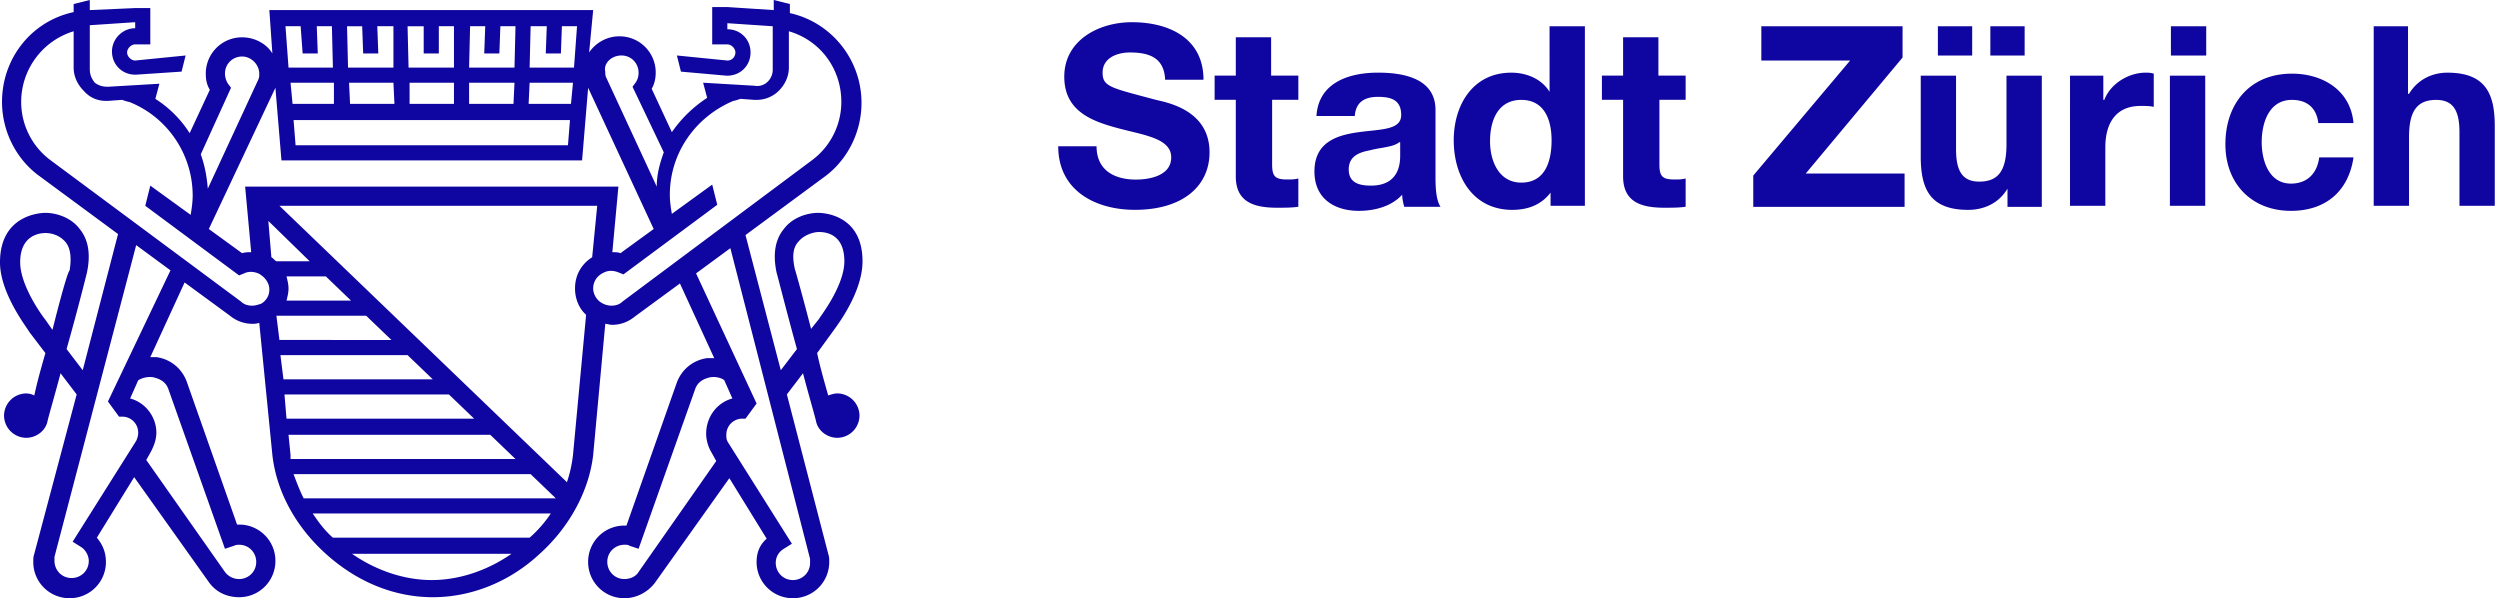 <svg viewBox="0 0 280 67" fill="none" xmlns="http://www.w3.org/2000/svg"><path d="M122.814 16.384c0 2.712 2.034 3.729 4.407 3.729 1.581 0 3.954-.452 3.954-2.486 0-2.146-3.051-2.485-5.988-3.276-2.938-.791-5.988-1.921-5.988-5.763 0-4.067 3.841-6.1 7.57-6.1 4.18 0 8.022 1.807 8.022 6.44h-4.294c-.113-2.486-1.808-3.051-3.954-3.051-1.356 0-3.051.565-3.051 2.26 0 1.581.904 1.694 5.988 3.05 1.469.34 5.988 1.243 5.988 5.875 0 3.729-2.937 6.44-8.36 6.44-4.407 0-8.587-2.146-8.587-7.118h4.293zm19.664-7.919h2.937v2.712h-2.937v7.231c0 1.356.339 1.695 1.694 1.695.452 0 .791 0 1.243-.113v3.163c-.678.113-1.581.113-2.372.113-2.486 0-4.633-.565-4.633-3.502v-8.587h-2.372V8.465h2.372V4.172h3.955v4.293h.113zm4.965 4.529c.226-3.728 3.615-4.858 6.892-4.858 2.937 0 6.44.678 6.44 4.18v7.57c0 1.356.113 2.599.565 3.277h-4.068c-.113-.452-.226-.904-.226-1.356-1.242 1.356-3.163 1.808-4.858 1.808-2.712 0-4.971-1.356-4.971-4.407 0-3.276 2.485-4.067 4.971-4.406 2.486-.34 4.745-.226 4.745-1.92 0-1.696-1.129-2.035-2.598-2.035-1.469 0-2.486.565-2.599 2.147h-4.293zm9.265 2.938c-.678.565-2.034.565-3.277.904-1.243.226-2.373.678-2.373 2.146 0 1.47 1.13 1.808 2.486 1.808 3.164 0 3.277-2.486 3.277-3.39v-1.468h-.113zm17.182 5.313c-1.017 1.582-2.599 2.26-4.519 2.26-4.407 0-6.553-3.729-6.553-7.796 0-3.955 2.146-7.57 6.44-7.57 1.695 0 3.389.678 4.293 2.146V2.941h3.955v20.112h-3.842v-1.808h.226zm-3.502-10.056c-2.599 0-3.503 2.26-3.503 4.633 0 2.26 1.017 4.632 3.503 4.632 2.598 0 3.389-2.26 3.389-4.745 0-2.26-.791-4.52-3.389-4.52zm15.466-2.724h2.938v2.712h-2.938v7.231c0 1.356.339 1.695 1.695 1.695.452 0 .791 0 1.243-.113v3.163c-.678.113-1.582.113-2.373.113-2.485 0-4.632-.565-4.632-3.502v-8.587h-2.373V8.465h2.373V4.172h3.954v4.293h.113zm10.511 11.198l10.847-12.88h-9.943V2.94h15.818v3.503L202.24 19.437h11.073v3.729h-16.948v-3.503zm32.316 3.503h-3.842v-2.034c-1.017 1.695-2.711 2.373-4.406 2.373-4.294 0-5.31-2.373-5.31-5.989V8.478h3.954v8.248c0 2.372.678 3.615 2.599 3.615 2.146 0 3.05-1.243 3.05-4.18V8.478h3.955v14.688zM217.043 2.94h3.842v3.277h-3.842V2.941zm5.876 0h3.841v3.277h-3.841V2.941zm8.81 5.535h3.842v2.711h.113c.678-1.807 2.712-3.05 4.632-3.05.226 0 .565 0 .904.113v3.728c-.339-.113-1.017-.113-1.469-.113-2.937 0-3.954 2.147-3.954 4.633v6.553h-3.955V8.475h-.113zm15.368-2.257h-3.955V2.941h3.955v3.277zm-4.068 2.26h3.955v14.575h-3.955V8.478zm16.609 5.194c-.226-1.582-1.243-2.485-2.937-2.485-2.599 0-3.39 2.598-3.39 4.745 0 2.034.791 4.632 3.277 4.632 1.807 0 2.937-1.13 3.163-2.937h3.842c-.565 3.841-3.164 5.988-7.005 5.988-4.407 0-7.344-3.05-7.344-7.457 0-4.52 2.711-7.909 7.457-7.909 3.389 0 6.553 1.808 6.892 5.536h-3.955v-.113zm6.105-10.731h3.955v7.57h.113c1.016-1.694 2.711-2.372 4.293-2.372 4.293 0 5.31 2.372 5.31 5.988v8.926h-3.954v-8.248c0-2.373-.678-3.616-2.599-3.616-2.146 0-3.05 1.243-3.05 4.18v7.684h-3.955V2.94h-.113zM93.777 44.064c-.339 0-.677.113-1.017.226-.451-1.582-.903-3.163-1.242-4.745l1.808-2.486c.225-.339 3.276-4.18 3.276-7.796 0-5.31-4.52-5.423-4.971-5.423-1.13 0-2.825.452-3.842 1.808-1.017 1.242-1.243 2.937-.79 4.97.112.34 1.13 4.407 2.259 8.475l-1.808 2.372-3.954-15.14 9.039-6.666c2.485-1.92 3.954-4.971 3.954-8.134 0-4.859-3.39-9.04-8.022-10.056V.452L86.66 0v1.13L81.462.79h-1.695v4.181h1.695c.452 0 .904.452.904.904s-.339.904-.904.904l-5.65-.565.453 1.808 5.084.452h.113c1.469 0 2.599-1.13 2.599-2.599 0-1.469-1.13-2.598-2.599-2.598v-.678l5.084.339v4.858c0 .565-.226 1.017-.565 1.356a1.67 1.67 0 0 1-1.468.452l-5.763-.34.452 1.696a14.248 14.248 0 0 0-3.954 3.841l-2.26-4.858c.34-.565.452-1.243.452-1.808a4.05 4.05 0 0 0-4.067-4.068c-1.47 0-2.712.791-3.39 1.808l.452-4.745H30.167l.339 4.858c-.678-1.13-2.034-1.808-3.39-1.808a4.05 4.05 0 0 0-4.067 4.068c0 .678.113 1.243.452 1.808l-2.26 4.858a12.464 12.464 0 0 0-3.841-3.841l.452-1.695-5.763.339c-.565 0-1.017-.113-1.468-.452-.452-.565-.565-1.017-.565-1.582V2.825l5.084-.34v.679c-1.469 0-2.599 1.242-2.599 2.598 0 1.469 1.13 2.599 2.599 2.599h.113l5.084-.34.452-1.807-5.649.565c-.452 0-.904-.452-.904-.904s.452-.904.904-.904h1.695V.904H15.14l-5.084.226V0L8.248.452v.904C3.503 2.373.226 6.553.226 11.412c0 3.163 1.469 6.214 3.954 8.134l9.04 6.666-3.955 15.253-1.808-2.372a289.473 289.473 0 0 0 2.26-8.474c.452-2.034.226-3.729-.791-4.971-1.017-1.356-2.712-1.808-3.842-1.808-.565 0-5.084.226-5.084 5.536 0 3.503 3.05 7.344 3.277 7.796l1.807 2.373c-.452 1.581-.904 3.163-1.243 4.745a2.128 2.128 0 0 0-.903-.226A2.508 2.508 0 0 0 .452 46.55a2.508 2.508 0 0 0 2.486 2.485c1.13 0 2.146-.79 2.372-1.807.113-.565.791-2.825 1.47-5.424l1.807 2.373L3.84 62.03c-.113.339-.113.565-.113.903A4.05 4.05 0 0 0 7.796 67a4.05 4.05 0 0 0 4.067-4.068c0-1.016-.338-1.92-1.016-2.711l4.18-6.78 8.36 11.751c.792 1.13 2.035 1.695 3.39 1.695a4.05 4.05 0 0 0 4.068-4.067 4.05 4.05 0 0 0-4.068-4.068h-.226l-5.649-16.044c-.565-1.468-1.808-2.485-3.39-2.711h-.677l3.841-8.361 5.085 3.728a3.948 3.948 0 0 0 2.485.904c.226 0 .452 0 .791-.113l1.469 14.801c.452 4.068 2.599 8.022 5.988 11.073 3.503 3.163 7.683 4.858 11.977 4.858 4.293 0 8.586-1.695 11.976-4.858 3.39-3.05 5.536-7.118 5.988-11.073l1.356-14.688c.226 0 .452.113.79.113.905 0 1.808-.339 2.486-.904l5.085-3.728 3.841 8.36h-.79c-1.582.227-2.825 1.243-3.39 2.712l-5.65 16.044h-.225a4.05 4.05 0 0 0-4.068 4.067A4.05 4.05 0 0 0 69.938 67c1.355 0 2.598-.678 3.39-1.695l8.36-11.75 4.18 6.779c-.79.678-1.13 1.582-1.13 2.598A4.05 4.05 0 0 0 88.807 67a4.05 4.05 0 0 0 4.068-4.068c0-.338 0-.564-.114-.903l-4.632-17.852 1.808-2.373c.678 2.599 1.356 4.859 1.469 5.424.226 1.017 1.243 1.807 2.372 1.807a2.508 2.508 0 0 0 2.486-2.485 2.508 2.508 0 0 0-2.486-2.486zM5.875 36.946l-.79-1.13C4.292 34.8 2.26 31.75 2.26 29.376c0-2.938 2.033-3.277 2.824-3.277.678 0 1.582.227 2.26 1.017.565.678.678 1.808.452 3.164-.226.226-1.017 3.05-1.92 6.666zM69.6 6.214c1.13 0 1.92.904 1.92 1.92 0 .453-.113.792-.339 1.13l-.339.453 3.503 7.344c-.452 1.242-.79 2.485-.79 3.841L67.903 8.7c-.113-.226-.113-.452-.113-.678-.226-.904.678-1.808 1.808-1.808zm-12.09 5.423h-4.971V9.265h5.084l-.113 2.372zm-6.666 0h-4.971V9.265h4.971v2.372zm-6.666 0h-4.971l-.113-2.372h4.971l.113 2.372zm-6.779 0h-4.632l-.226-2.372h4.858v2.372zm26.438 1.808l-.225 2.825H33.105l-.226-2.825h30.957zm.113-1.808h-4.745l.113-2.372h4.858l-.226 2.372zm-2.711-8.7l-.113 3.051h1.695l.112-3.05h1.695l-.339 4.632h-4.971l.113-4.632h1.808zm-6.892 0l-.113 3.051h1.695l.113-3.05h1.694l-.113 4.632h-5.084l.113-4.632h1.695zm-6.892 0v3.051h1.694v-3.05h1.695V7.57H45.76l-.113-4.632h1.808zm-6.892 0l.113 3.051h1.694l-.113-3.05h1.808V7.57H38.98l-.113-4.632h1.695zm-6.892 0l.225 3.051h1.695l-.113-3.05h1.695l.113 4.632h-4.971l-.34-4.632h1.695zM30.845 9.83l.678 8.135h33.67l.677-8.135 7.344 15.818-3.728 2.711c-.226-.113-.565-.113-.904-.113l.678-7.344H27.455l.678 7.344c-.339 0-.678 0-1.017.113l-3.728-2.711L30.845 9.83zm1.243 21.128h4.406l2.825 2.712h-7.231c.113-.453.226-.904.226-1.356 0-.452-.113-.904-.226-1.356zm-1.13-1.695c-.226-.113-.34-.339-.565-.452l-.339-4.067 4.632 4.52h-3.728zM25.874 9.83l-.34-.452a2.18 2.18 0 0 1-.338-1.13c0-1.13.903-1.92 1.92-1.92s1.921.903 1.921 1.92c0 .226 0 .452-.113.678l-5.65 12.202c-.112-1.356-.338-2.599-.79-3.841l3.39-7.457zm-8.7 32.426c.452.113 1.355.34 1.695 1.356l6.327 17.852 1.016-.34c.226-.112.452-.112.565-.112 1.13 0 1.921.904 1.921 1.92 0 1.13-.904 1.921-1.92 1.921a1.977 1.977 0 0 1-1.582-.79L16.383 51.52l.565-1.017c.339-.678.565-1.356.565-2.033 0-1.808-1.243-3.39-2.938-3.842l.904-2.034c.339-.226 1.017-.452 1.695-.339zm-5.085 2.712l1.243 1.695h.34c1.016 0 1.807.79 1.807 1.808 0 .338-.113.677-.226.903L8.135 60.673l.904.565c.565.339.904 1.017.904 1.582 0 1.13-.904 1.92-1.921 1.92-1.13 0-1.92-.904-1.92-1.92v-.452l9.151-34.913 3.841 2.825-7.005 14.688zm16.157-10.734c-.452 0-.904-.113-1.243-.452L5.536 17.852a8.133 8.133 0 0 1-3.163-6.44 8.272 8.272 0 0 1 5.875-7.91V7.57c0 1.017.452 1.92 1.13 2.599.678.79 1.582 1.13 2.485 1.13h.226l1.582-.114c.34.114.678.226.791.226 4.294 1.695 7.118 5.876 7.118 10.508 0 .678-.113 1.469-.226 2.147l-4.52-3.277-.564 2.26 10.507 7.796.565-.226c.452-.226 1.017-.226 1.582 0 .678.339 1.243 1.017 1.243 1.808 0 .678-.339 1.242-.904 1.581-.339.113-.678.226-1.017.226zm2.712 1.13h10.056l2.824 2.712H31.297l-.34-2.712zm.452 4.407h14.236l2.825 2.711H31.748l-.34-2.711zm.452 4.406h18.416l2.825 2.712H32.088l-.226-2.712zm.678 6.78l-.226-2.26H54.91l2.824 2.711H32.54v-.452zm.339 2.146H59.43l2.825 2.712H34.008c-.452-.904-.79-1.808-1.13-2.712zm15.479 11.863c-3.164 0-6.328-1.13-8.926-2.937h17.851c-2.598 1.807-5.762 2.937-8.925 2.937zm10.959-4.745H37.285c-.904-.791-1.582-1.695-2.26-2.712H61.69a13.632 13.632 0 0 1-2.373 2.712zm4.858-9.265a14.8 14.8 0 0 1-.677 3.05L31.297 23.05h35.59l-.565 5.762c-1.243.791-1.92 2.034-1.92 3.503 0 1.13.451 2.26 1.242 2.937l-1.469 15.705zm5.537-17.174c-.34.34-.791.452-1.243.452a2.18 2.18 0 0 1-1.13-.339c-.565-.339-.904-1.016-.904-1.581 0-.791.452-1.47 1.243-1.808.452-.226 1.017-.226 1.582 0l.565.226 10.507-7.796-.565-2.26-4.52 3.277c-.112-.678-.225-1.356-.225-2.147 0-4.632 2.825-8.7 7.118-10.508.113 0 .452-.113.79-.226l1.583.114h.226a3.51 3.51 0 0 0 2.485-1.017c.678-.678 1.13-1.582 1.13-2.599V3.503c3.503 1.016 5.875 4.18 5.875 7.909a8.133 8.133 0 0 1-3.163 6.44l-21.354 15.93zm1.807 30.28c-.339.565-1.017.791-1.581.791-1.13 0-1.921-.904-1.921-1.92 0-1.13.904-1.921 1.92-1.921.227 0 .453 0 .566.113l1.016.339 6.328-17.852c.339-1.017 1.242-1.243 1.694-1.356.678-.113 1.356.113 1.582.34l.904 2.033c-1.695.452-2.938 2.034-2.938 3.955 0 .677.226 1.468.565 2.033l.565 1.017-8.7 12.428zm19.208-1.468v.451c0 1.13-.904 1.921-1.92 1.921-1.13 0-1.922-.904-1.922-1.92 0-.678.34-1.243.904-1.582l.904-.565L81.575 49.6c-.226-.339-.226-.565-.226-.904 0-1.016.791-1.807 1.808-1.807h.339l1.243-1.695-6.78-14.575 3.842-2.825 8.926 34.8zm-1.695-32.427c-.339-1.469-.226-2.486.452-3.164.565-.677 1.582-1.017 2.26-1.017.904 0 2.824.34 2.824 3.277 0 2.825-2.824 6.327-2.824 6.44l-.904 1.13c-.904-3.502-1.695-6.327-1.808-6.666z" fill="#0F05A0"/></svg>